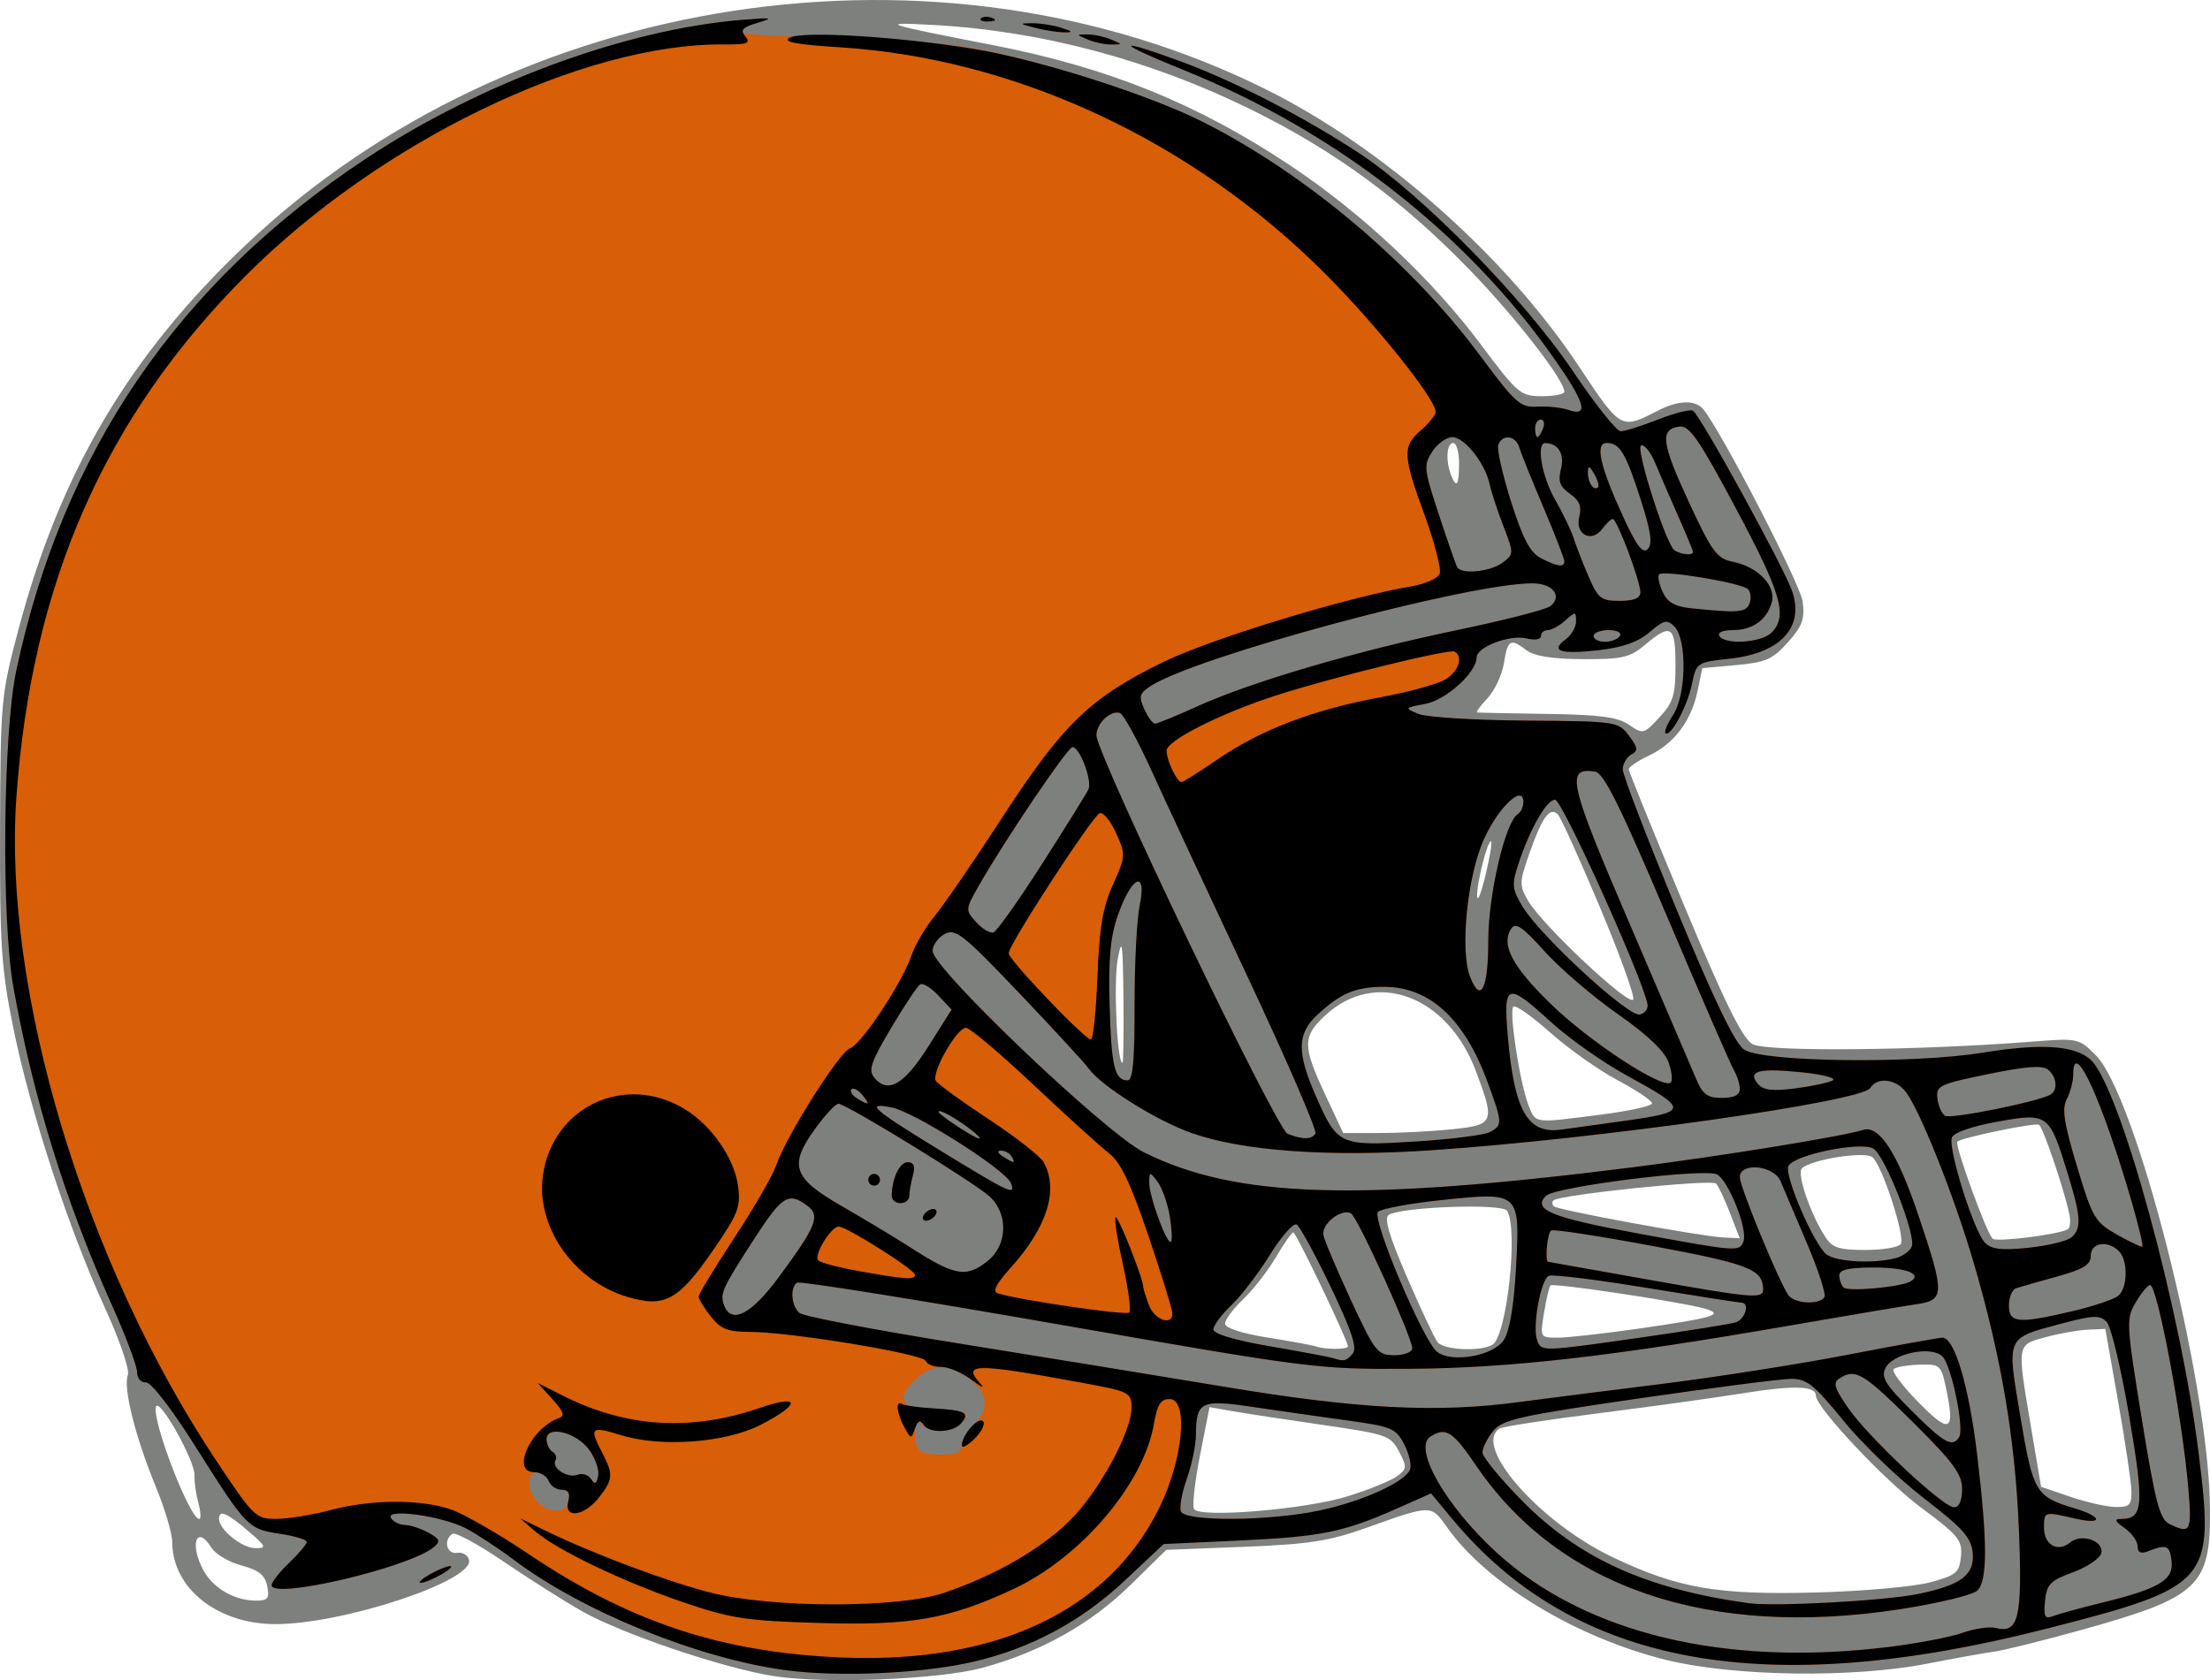 <?xml version="1.0" encoding="UTF-8" standalone="no"?>
<!-- Created with Inkscape (http://www.inkscape.org/) -->

<svg
   xmlns:dc="http://purl.org/dc/elements/1.1/"
   xmlns:cc="http://creativecommons.org/ns#"
   xmlns:rdf="http://www.w3.org/1999/02/22-rdf-syntax-ns#"
   xmlns:svg="http://www.w3.org/2000/svg"
   xmlns="http://www.w3.org/2000/svg"
   xmlns:sodipodi="http://sodipodi.sourceforge.net/DTD/sodipodi-0.dtd"
   xmlns:inkscape="http://www.inkscape.org/namespaces/inkscape"
   width="283.363"
   height="215.486"
   id="svg6099"
   version="1.1"
   inkscape:version="0.47pre0"
   sodipodi:docname="New document 7"
   inkscape:output_extension="org.inkscape.output.svg.inkscape">
  <defs
     id="defs6101">
    <inkscape:perspective
       sodipodi:type="inkscape:persp3d"
       inkscape:vp_x="0 : 526.18109 : 1"
       inkscape:vp_y="0 : 1000 : 0"
       inkscape:vp_z="744.09448 : 526.18109 : 1"
       inkscape:persp3d-origin="372.04724 : 350.78739 : 1"
       id="perspective6107" />
    <inkscape:perspective
       id="perspective6192"
       inkscape:persp3d-origin="74.918999 : 66.666667 : 1"
       inkscape:vp_z="149.838 : 100 : 1"
       inkscape:vp_y="0 : 1000 : 0"
       inkscape:vp_x="0 : 100 : 1"
       sodipodi:type="inkscape:persp3d" />
    <inkscape:perspective
       sodipodi:type="inkscape:persp3d"
       inkscape:vp_x="0 : 0.5 : 1"
       inkscape:vp_y="0 : 1000 : 0"
       inkscape:vp_z="1 : 0.5 : 1"
       inkscape:persp3d-origin="0.5 : 0.33333333 : 1"
       id="perspective5465" />
    <inkscape:perspective
       id="perspective5455"
       inkscape:persp3d-origin="372.04724 : 350.78739 : 1"
       inkscape:vp_z="744.09448 : 526.18109 : 1"
       inkscape:vp_y="0 : 1000 : 0"
       inkscape:vp_x="0 : 526.18109 : 1"
       sodipodi:type="inkscape:persp3d" />
    <inkscape:perspective
       id="perspective6276"
       inkscape:persp3d-origin="103 : 83.333333 : 1"
       inkscape:vp_z="206 : 125 : 1"
       inkscape:vp_y="0 : 1000 : 0"
       inkscape:vp_x="0 : 125 : 1"
       sodipodi:type="inkscape:persp3d" />
    <inkscape:perspective
       id="perspective6293"
       inkscape:persp3d-origin="0.5 : 0.33333333 : 1"
       inkscape:vp_z="1 : 0.5 : 1"
       inkscape:vp_y="0 : 1000 : 0"
       inkscape:vp_x="0 : 0.5 : 1"
       sodipodi:type="inkscape:persp3d" />
  </defs>
  <sodipodi:namedview
     id="base"
     pagecolor="#ffffff"
     bordercolor="#666666"
     borderopacity="1.0"
     inkscape:pageopacity="0.0"
     inkscape:pageshadow="2"
     inkscape:zoom="0.35"
     inkscape:cx="155.46866"
     inkscape:cy="126.43585"
     inkscape:document-units="px"
     inkscape:current-layer="layer1"
     showgrid="false"
     inkscape:window-width="986"
     inkscape:window-height="916"
     inkscape:window-x="527"
     inkscape:window-y="39"
     inkscape:window-maximized="0" />
  <g
     inkscape:label="Layer 1"
     inkscape:groupmode="layer"
     id="layer1"
     transform="translate(-180.218,-587.382)">
    <g
       id="g6841"
       transform="matrix(0.75,0,0,0.75,80.475,173.781)">
      <path
         style="fill:#7e807e"
         d="m 265.429,838.117 c -8.599,-1.312 -25.996,-7.184 -32.942,-11.12 -3.057,-1.732 -9.08,-5.546 -13.384,-8.475 -4.305,-2.929 -8.242,-5.069 -8.75,-4.755 -1.627,1.006 -1.007,3.555 0.79,3.247 0.943,-0.162 1.858,0.403 2.035,1.256 0.742,3.582 -21.646,10.965 -33.158,10.934 -9.914,-0.027 -17.59,-6.171 -17.59,-14.08 0,-1.445 -1.278,-5.728 -2.84,-9.516 -3.468,-8.409 -5.577,-16.856 -4.749,-19.015 0.348,-0.907 -1.403,-6.006 -4.033,-11.738 -6.112,-13.324 -12.675,-33.437 -15.558,-47.678 -2.036,-10.056 -2.311,-14.205 -2.25,-33.956 0.067,-21.79 0.166,-22.863 3.12,-34.007 7.171,-27.053 18.953,-46.995 38.94,-65.911 45.852,-43.394 118.398,-54.422 174.431,-26.515 20.017,9.969 40.832,28.39 53.348,47.212 7.365,11.075 7.165,10.965 13.791,7.595 3.361,-1.709 6.246,-1.756 7.562,-0.123 3.215,3.988 16.566,29.832 16.975,32.858 0.403,2.984 -0.033,4.191 -2.525,6.98 -2.6,2.91 -3.809,3.443 -8.822,3.892 l -5.809,0.52 -0.797,3.854 c -1.061,5.132 -3.974,9.033 -8.265,11.07 -1.936,0.919 -3.514,1.987 -3.507,2.373 0.007,0.387 4.247,10.828 9.423,23.203 6.984,16.7 10.01,22.836 11.737,23.805 2.37,1.329 28.108,1.104 47.528,-0.415 8.105,-0.634 8.236,-0.607 11.135,2.292 6.91,6.91 19.213,55.405 19.53,76.981 0.204,13.919 -1.626,15.672 -22.366,21.424 -6.325,1.754 -12.85,3.373 -14.5,3.598 -1.65,0.225 -6.825,1.155 -11.5,2.068 -12.691,2.478 -33.007,2.193 -44.5,-0.625 -15.327,-3.757 -30.733,-13.056 -37.5,-22.634 -2.819,-3.99 -2.596,-3.991 -14,0.076 -6.208,2.214 -9.787,2.764 -20.775,3.195 l -13.275,0.52 -6.234,6.107 c -6.741,6.604 -15.339,11.401 -25.217,14.068 -7.377,1.992 -26.729,2.775 -35.5,1.437 z m -86.754,-15.39 c -0.363,-1.897 -1.41,-2.744 -4.38,-3.544 -2.147,-0.578 -4.453,-1.932 -5.125,-3.008 -2.611,-4.181 -3.844,-0.575 -1.345,3.934 1.623,2.928 5.229,5.027 8.716,5.075 2.25,0.03 2.545,-0.309 2.135,-2.457 z m 284.254,-0.66 c 4.502,-1.213 5.03,-1.654 5.3,-4.423 0.271,-2.775 -0.397,-3.593 -6.838,-8.383 -6.216,-4.623 -17.963,-17.132 -17.963,-19.13 0,-1.669 -3.732,-1.799 -12.311,-0.427 -5.054,0.808 -16.301,2.368 -24.994,3.467 -8.693,1.098 -16.23,2.26 -16.75,2.581 -4.731,2.924 6.843,16.089 19.377,22.042 11.132,5.287 17.83,6.446 34.678,6.001 7.975,-0.21 16.75,-0.989 19.5,-1.73 z M 175.391,813.26 c -3.671,-3.137 -4.962,-3.669 -4.962,-2.041 0,1.814 3.959,5 6.212,5 2.001,0 1.882,-0.282 -1.25,-2.959 z m -8.493,-4.791 c -0.411,-1.512 -0.706,-3.632 -0.655,-4.709 0.115,-2.421 -6.032,-13.387 -6.581,-11.74 -0.759,2.278 5.759,19.2 7.396,19.2 0.323,0 0.252,-1.238 -0.16,-2.75 z M 363.443,807.33 c 3.583,-1.125 7.351,-2.657 8.373,-3.404 1.709,-1.25 1.738,-1.59 0.352,-4.235 -1.431,-2.731 -2.081,-2.959 -12.873,-4.522 -6.251,-0.905 -13.202,-1.966 -15.447,-2.357 l -4.081,-0.711 -1.622,8.232 c -0.892,4.528 -1.353,8.666 -1.025,9.197 0.97,1.57 19.158,0.05 26.323,-2.2 z m 133.933,-0.86 c -0.029,-1.512 -1.046,-8.375 -2.259,-15.25 l -2.206,-12.5 -2.991,0.132 c -1.645,0.072 -4.904,0.652 -7.241,1.289 -4.962,1.351 -4.901,0.962 -2.436,15.58 l 1.686,10 5,1.706 c 2.75,0.938 6.237,1.726 7.75,1.75 2.356,0.037 2.742,-0.35 2.697,-2.706 z m -31.725,-17.75 c -0.814,-3.828 -1.011,-3.995 -4.57,-3.883 -2.046,0.064 -4.015,0.412 -4.375,0.773 -0.361,0.361 1.567,2.919 4.284,5.684 5.414,5.511 6.28,5.033 4.662,-2.574 z M 363.429,781.703 c 0,-0.983 -8.866,-19.484 -9.337,-19.484 -0.26,0 -1.601,1.913 -2.979,4.25 -1.378,2.337 -3.896,5.572 -5.595,7.187 -1.699,1.615 -3.089,3.487 -3.089,4.16 0,0.744 2.836,1.676 7.25,2.382 3.987,0.638 7.7,1.318 8.25,1.511 1.6,0.563 5.5,0.559 5.5,-0.006 z m 24.738,-0.301 c 2.441,-1.551 4.413,-19.824 2.469,-22.882 -0.82,-1.29 -17.963,-0.687 -20.227,0.712 -0.837,0.517 0.056,3.569 3.106,10.607 2.354,5.434 4.703,10.443 5.22,11.131 1.036,1.379 7.478,1.674 9.432,0.433 z m 24.981,-2.731 c 12.904,-1.854 14.759,-2.416 11.28,-3.419 -3.953,-1.139 -25.927,-4.443 -26.371,-3.964 -0.22,0.237 -0.717,2.344 -1.103,4.682 -0.698,4.226 -0.685,4.25 2.355,4.25 1.682,0 7.909,-0.697 13.838,-1.548 z m 44.795,-14.475 c 0.787,-1.274 -3.188,-13.461 -4.837,-14.829 -1.296,-1.076 -10.423,0.357 -12.062,1.893 -0.921,0.864 1.41,7.723 3.98,11.71 1.211,1.878 2.346,2.25 6.868,2.25 2.98,0 5.703,-0.461 6.051,-1.024 z m 28.55,-2.516 c 0.411,-0.254 0.523,-1.474 0.248,-2.711 -1.002,-4.509 -4.487,-14.739 -5.163,-15.157 -0.66,-0.408 -13.274,2.199 -13.96,2.885 -0.522,0.522 5.102,15.963 6.051,16.613 0.859,0.589 11.402,-0.752 12.824,-1.63 z m -57.723,-2.71 c -0.903,-2.337 -1.976,-4.629 -2.385,-5.093 -0.709,-0.805 -26.84,1.893 -27.819,2.872 -0.259,0.259 -0.23,0.712 0.064,1.006 0.648,0.648 25.182,5.157 29.04,5.337 l 2.742,0.128 -1.642,-4.25 z m -47.488,-14.392 c 7.148,-0.747 7.316,-1.157 4.052,-9.882 -4.873,-13.023 -17.224,-17.586 -25.834,-9.543 -3.837,3.584 -3.834,5.213 0.023,13.455 l 3.094,6.612 6.259,0 c 3.442,0 9.025,-0.289 12.406,-0.642 z m 25.329,-2.488 c 4.85,-0.622 8.818,-1.496 8.818,-1.941 0,-0.446 -2.652,-2.224 -5.892,-3.951 -3.241,-1.727 -8.436,-5.408 -11.546,-8.179 -3.109,-2.771 -5.937,-4.755 -6.284,-4.409 -0.777,0.777 1.119,13.1 2.594,16.861 1.241,3.165 0.755,3.101 12.31,1.619 z m -81.559,-20.057 c -0.104,-9.485 -0.254,-10.47 -0.986,-6.471 -0.729,3.983 -0.097,17.659 0.816,17.659 0.161,0 0.238,-5.034 0.17,-11.188 z m 81.381,-15.601 c -3.403,-8.091 -6.597,-15.139 -7.096,-15.661 -1.355,-1.418 -2.668,0.345 -4.832,6.491 -1.8,5.111 -1.814,5.595 -0.244,8.284 2.454,4.202 17.468,18.275 17.951,16.826 0.225,-0.675 -2.375,-7.848 -5.779,-15.939 z m -18.517,-11.055 c -0.529,-0.533 -2.486,7.097 -2.397,9.344 0.044,1.1 0.678,-0.475 1.409,-3.5 0.731,-3.025 1.176,-5.655 0.988,-5.844 z m 31.513,-30.172 c 0,-6.733 -0.734,-7.227 -5.182,-3.484 -2.614,2.2 -3.893,2.496 -10.644,2.468 -5.156,-0.021 -8.31,-0.513 -9.614,-1.5 -2.803,-2.12 -3.23,-1.881 -3.888,2.175 -0.325,2.004 -1.587,4.704 -2.805,6 -1.218,1.296 -2.023,2.394 -1.79,2.44 0.233,0.046 5.625,0.159 11.982,0.25 9.043,0.13 12.089,0.535 14,1.862 2.373,1.648 2.521,1.612 5.192,-1.266 2.364,-2.546 2.75,-3.803 2.75,-8.946 z m -37,-34.484 c 0,-1.925 -0.45,-3.5 -1,-3.5 -1.112,0 -1.329,2.98 -0.393,5.418 0.953,2.483 1.393,1.876 1.393,-1.918 z m 18,-12.263 c 0,-1.968 -8.161,-12.511 -15.916,-20.56 -11.582,-12.022 -23.194,-20.569 -37.584,-27.664 -17.254,-8.508 -35.912,-13.48 -54.384,-14.494 -9.61,-0.527 -8.764,-0.244 10.384,3.485 19.53,3.803 34.791,9.99 50.6,20.515 12.327,8.206 24.207,19.365 32.638,30.655 6.29,8.423 6.768,8.827 10.427,8.827 2.109,0 3.835,-0.344 3.835,-0.763 z"
         id="path6323" />
      <path
         style="fill:#d85e08"
         d="m 267.429,837.098 c -14.892,-1.962 -34.716,-9.985 -46.506,-18.822 -2.753,-2.064 -6.49,-4.52 -8.304,-5.458 -4.112,-2.126 -13.843,-3.463 -12.788,-1.756 0.394,0.637 1.477,1.174 2.407,1.193 0.93,0.019 2.734,0.614 4.009,1.321 1.967,1.091 2.1,1.467 0.878,2.48 -4.205,3.49 -27.696,8.997 -27.696,6.492 0,-0.525 1.35,-2.249 3,-3.83 1.65,-1.581 3,-3.189 3,-3.574 0,-0.385 -2.057,-1.008 -4.572,-1.385 -5.474,-0.821 -5.713,-1.069 -14.527,-15.041 -4.084,-6.474 -7.548,-10.943 -8.42,-10.861 -0.833,0.078 -1.481,-0.685 -1.481,-1.744 0,-1.035 -1.973,-6.273 -4.384,-11.639 -7.895,-17.569 -13.405,-35.39 -16.776,-54.256 -2.053,-11.49 -1.762,-43.349 0.492,-54 7.936,-37.49 27.672,-66.392 59.865,-87.671 19.586,-12.946 44.31,-22.056 64.302,-23.695 5.059,-0.415 5.473,-0.337 2.64,0.494 -1.848,0.542 -3.048,1.298 -2.667,1.679 0.381,0.381 7.068,0.739 14.86,0.795 8.403,0.061 18.235,0.804 24.167,1.827 11.606,2.002 30.473,8.016 39.633,12.633 17.683,8.913 35.655,24.074 47.556,40.119 5.954,8.027 6.804,8.783 9.669,8.606 1.728,-0.107 4.154,0.152 5.392,0.577 3.536,1.212 2.821,-1.237 -2.623,-8.989 -14.987,-21.34 -37.279,-38.688 -63.102,-49.104 -11.683,-4.713 -12.233,-5.768 -0.832,-1.599 9.343,3.417 21.478,9.657 30.901,15.89 10.712,7.085 28.114,24.87 36.386,37.188 3.786,5.638 7.46,10.25 8.165,10.25 0.705,0 3.581,-0.906 6.391,-2.014 2.81,-1.108 5.492,-1.778 5.959,-1.489 1.297,0.801 15.699,27.043 16.991,30.959 2.019,6.118 -2.064,10.493 -10.664,11.424 -5.674,0.614 -5.744,0.662 -6.516,4.388 -0.787,3.798 -3.697,9.175 -4.52,8.351 -0.244,-0.244 0.364,-1.678 1.351,-3.185 2.226,-3.398 2.345,-12.881 0.189,-15.038 -1.267,-1.267 -1.805,-1.145 -4.256,0.961 -1.968,1.691 -4.594,2.614 -8.792,3.089 -6.486,0.734 -8.274,0.123 -5.524,-1.888 0.962,-0.703 1.748,-2.086 1.748,-3.073 0,-1.675 -0.122,-1.685 -1.829,-0.14 -1.006,0.91 -2.356,1.655 -3,1.655 -0.644,0 -1.171,0.459 -1.171,1.019 0,0.584 -1.053,0.755 -2.465,0.4 -2.807,-0.705 -8.535,1.475 -8.535,3.248 0,2.572 -5.191,7.278 -8.769,7.949 -3.567,0.669 -3.594,0.708 -1.19,1.715 1.353,0.567 9.588,1.082 18.301,1.146 15.578,0.113 15.873,0.156 17.689,2.563 1.563,2.072 1.625,2.572 0.408,3.254 -0.791,0.443 -1.448,1.57 -1.458,2.505 -0.011,0.935 4.151,11.776 9.249,24.09 6.412,15.489 9.963,22.845 11.522,23.867 3.237,2.121 28.864,2.443 40.748,0.511 10.019,-1.628 15.752,-1.255 18.468,1.203 4.966,4.494 15.446,42.722 18.49,67.447 2.692,21.863 1.978,22.685 -25.958,29.833 -48.298,12.358 -80.799,6.369 -101.643,-18.732 l -3.643,-4.387 -5.857,2.597 c -9.096,4.033 -12.885,4.803 -26.857,5.456 l -13,0.608 -6.678,6.269 c -7.429,6.973 -16.087,11.607 -25.922,13.874 -8.686,2.001 -22.813,2.641 -31.9,1.444 z m 188.387,-3.974 c 4.888,-0.599 10.589,-1.691 12.67,-2.425 2.08,-0.734 4.638,-1.111 5.683,-0.838 3.942,1.031 4.592,-1.741 3.964,-16.92 -0.643,-15.553 -3.019,-29.519 -7.78,-45.722 -3.417,-11.632 -9.396,-26.545 -11.726,-29.25 -1.779,-2.065 -4.769,-2.289 -5.898,-0.442 -1.417,2.319 -46.374,8.7 -74.941,10.638 -17.628,1.196 -32.283,0.151 -41.051,-2.927 -6.001,-2.106 -15.516,-8.064 -17.613,-11.028 -0.657,-0.929 -6.004,-6.738 -11.882,-12.909 -9.587,-10.065 -10.9,-11.107 -12.75,-10.117 -1.134,0.607 -2.062,1.917 -2.062,2.91 0,2.986 29.562,31.159 36.131,34.434 15.712,7.833 36.495,8.477 83.369,2.583 14.993,-1.885 36.04,-5.298 39.567,-6.416 2.759,-0.874 5.853,3.89 9.439,14.539 4.552,13.516 4.534,14.571 -0.256,15.257 -2.062,0.296 -11.664,1.912 -21.336,3.592 -30.911,5.369 -48.337,7.356 -65.414,7.46 -15.673,0.096 -16.896,-0.059 -59.897,-7.582 -24.144,-4.224 -44.281,-7.443 -44.75,-7.153 -1.275,0.788 -1.028,4.019 0.397,5.197 0.688,0.568 12.725,2.877 26.75,5.129 14.025,2.253 34.95,5.666 46.5,7.584 22.316,3.707 35.772,4.389 49.709,2.521 4.01,-0.537 14.941,-1.928 24.291,-3.09 9.35,-1.162 23.75,-3.419 32,-5.015 8.25,-1.596 15.514,-2.906 16.141,-2.91 2.065,-0.014 4.529,8.301 5.924,19.992 1.782,14.93 1.796,21.496 0.051,23.24 -0.761,0.761 -6.754,2.207 -13.319,3.214 -32.614,5.002 -58.2,-3.693 -72.401,-24.606 -3.962,-5.835 -5.164,-6.598 -7.782,-4.94 -3.074,1.947 2.588,11.878 11.326,19.864 15.114,13.813 38.974,19.563 66.946,16.132 z m 36.515,-7.579 c 9.829,-2.414 12.283,-3.884 11.908,-7.133 -0.312,-2.705 -0.831,-2.917 -4.061,-1.66 -1.207,0.47 -1.75,0.2 -1.75,-0.869 0,-0.853 -1,-2.251 -2.223,-3.107 -1.667,-1.168 -1.823,-1.557 -0.622,-1.557 3.83,0 4.012,-2.256 1.415,-17.58 -1.378,-8.131 -3.121,-15.4 -3.873,-16.152 -1.157,-1.157 -2.356,-1.104 -7.782,0.346 -9.49,2.536 -9.283,2.061 -6.948,15.943 2.172,12.915 2.597,13.633 9.265,15.63 4.89,1.465 4.905,2.866 0.019,1.731 -5.235,-1.216 -5.25,-1.211 -5.25,1.613 0,2.919 2.364,4.241 4.465,2.498 1.924,-1.596 5.738,-0.323 5.333,1.781 -0.174,0.902 -2.337,2.383 -4.807,3.292 -3.923,1.443 -4.532,2.064 -4.815,4.91 -0.272,2.739 -0.048,3.153 1.402,2.596 0.949,-0.364 4.695,-1.391 8.323,-2.283 z m -31.402,-1.499 c 7.348,-1.507 9.684,-3.281 9.309,-7.068 -0.255,-2.571 -1.713,-4.201 -8.309,-9.282 -4.4,-3.39 -10.62,-9.384 -13.823,-13.32 -5.041,-6.195 -6.25,-7.151 -9,-7.115 -1.747,0.023 -13.5,1.542 -26.117,3.376 -20.337,2.956 -23.145,3.588 -24.75,5.569 -0.995,1.229 -1.81,2.863 -1.81,3.631 0,0.768 3.038,4.48 6.75,8.25 9.734,9.884 21.318,15.127 38.75,17.537 4.473,0.619 23.278,-0.405 29,-1.578 z m 46.174,-18.076 c -1.035,-12.121 -5.295,-34.75 -6.541,-34.75 -0.386,0 -1.484,1.325 -2.441,2.944 -1.674,2.834 -1.635,3.582 1.024,19.954 2.353,14.485 3.061,17.155 4.773,17.988 3.573,1.738 3.817,1.267 3.185,-6.136 z m -148.53,3.807 c 7.3,-1.547 14.66,-4.882 15.477,-7.012 0.288,-0.751 -0.163,-2.692 -1.002,-4.316 -1.412,-2.731 -2.143,-3.036 -9.822,-4.089 -4.563,-0.626 -11.824,-1.663 -16.135,-2.305 -8.797,-1.31 -9.618,-0.902 -9.646,4.788 -0.008,1.718 -0.703,5.073 -1.543,7.455 -0.84,2.382 -1.305,4.914 -1.031,5.626 0.682,1.776 15.048,1.686 23.703,-0.148 z m -128.332,-1.819 c 0.206,-1.068 -0.284,-1.739 -1.27,-1.739 -0.883,0 -1.864,-0.675 -2.18,-1.5 -0.782,-2.038 -3.362,-1.907 -3.362,0.171 0,4.211 6.066,6.943 6.812,3.067 z m 238.188,-1.838 c 0,-2.56 -1.473,-4.563 -8.457,-11.5 -8.44,-8.383 -9.768,-9.177 -12.481,-7.46 -1.191,0.754 -0.943,1.624 1.448,5.075 3.527,5.089 16.211,16.985 18.111,16.985 0.875,0 1.378,-1.133 1.378,-3.1 z M 233.678,799.34 c -2.209,-2.972 -7.249,-4.186 -7.249,-1.746 0,0.829 0.457,1.79 1.016,2.136 0.559,0.345 0.789,0.996 0.511,1.446 -0.784,1.269 2.038,3.148 3.745,2.493 0.839,-0.322 1.898,0.008 2.353,0.733 0.629,1.001 0.917,0.866 1.199,-0.562 0.204,-1.034 -0.504,-3.059 -1.575,-4.5 z m 63.751,-0.62 c 0,-0.825 0.9,-2.4 2,-3.5 2.728,-2.728 2.51,-5.454 -0.635,-7.927 -3.335,-2.623 -6.385,-2.634 -9.177,-0.034 -3.434,3.199 -2.813,4.942 1.811,5.086 2.2,0.069 4.45,0.237 5,0.375 0.55,0.138 1.28,0.306 1.622,0.375 0.342,0.069 0.062,0.8 -0.622,1.625 -1.495,1.802 -5.137,1.963 -6.8,0.3 -0.933,-0.933 -1.2,-0.637 -1.2,1.333 0,3.314 0.667,3.867 4.667,3.867 2.296,0 3.333,-0.467 3.333,-1.5 z m 170.494,-1.49 c 0.919,-1.488 -1.31,-12.256 -2.858,-13.804 -1.855,-1.855 -8.376,-0.56 -9.708,1.929 -0.856,1.599 -0.143,2.779 4.462,7.384 5.507,5.507 6.974,6.32 8.104,4.491 z M 364.255,782.929 c 0.794,-0.956 -0.179,-3.9 -3.757,-11.367 -2.656,-5.542 -5.274,-10.352 -5.819,-10.689 -0.545,-0.337 -2.587,1.966 -4.538,5.117 -1.951,3.151 -4.934,7.051 -6.629,8.666 -1.695,1.615 -3.082,3.486 -3.082,4.158 0,0.763 3.658,1.85 9.75,2.897 5.362,0.922 10.2,1.828 10.75,2.013 1.814,0.61 2.244,0.507 3.326,-0.796 z m 25.815,-2.285 c 1.001,-1.528 1.734,-5.808 2.085,-12.185 0.726,-13.171 0.726,-13.171 -12.559,-11.789 -5.55,0.577 -10.514,1.499 -11.031,2.049 -1.109,1.18 7.819,22.263 10.15,23.968 2.587,1.892 9.604,0.629 11.355,-2.043 z m -15.641,1.393 c 0,-1.831 -9.239,-22.227 -10.43,-23.027 -1.538,-1.032 -5.122,1.715 -4.765,3.653 0.168,0.909 2.279,5.906 4.692,11.105 4.14,8.92 4.56,9.453 7.445,9.453 1.687,0 3.058,-0.53 3.058,-1.183 z m 39.202,-1.856 c 7.864,-1.121 15.086,-2.277 16.048,-2.567 1.707,-0.515 2.526,-3.394 0.965,-3.394 -0.432,0 -7.722,-1.138 -16.201,-2.53 -8.479,-1.391 -15.969,-2.318 -16.645,-2.058 -1.396,0.536 -2.894,8.779 -2.012,11.076 0.734,1.913 0.739,1.913 17.845,-0.527 z m 73.734,-4.508 c 3.54,-0.834 7.027,-2.008 7.75,-2.608 1.644,-1.364 1.714,-6.046 0.114,-7.646 -1.92,-1.92 -4.8,-1.456 -4.8,0.772 0,1.549 -1.233,2.315 -5.75,3.568 -3.163,0.878 -6.312,1.776 -7,1.997 -0.688,0.22 -1.25,1.539 -1.25,2.932 0,3.051 1.57,3.192 10.936,0.985 z M 266.052,769.969 c 6.557,-8.872 7.255,-10.635 4.896,-12.36 -3.193,-2.334 -4.249,-1.659 -9.077,5.805 -5.445,8.417 -5.846,9.309 -5.08,11.304 1.248,3.252 4.629,1.518 9.262,-4.75 z m 178.83,3.326 c 0.314,-0.508 -1.033,-4.671 -2.993,-9.25 -1.96,-4.579 -3.981,-9.338 -4.491,-10.576 -1.123,-2.726 -6.97,-3.309 -6.97,-0.694 0,1.663 6.774,18.106 8.32,20.194 1.076,1.454 5.298,1.678 6.133,0.326 z m -10.468,-1.326 c -0.042,-3.425 -2.329,-4.329 -18.696,-7.392 -9.234,-1.728 -17.126,-2.939 -17.538,-2.691 -0.668,0.402 -1.123,5.284 -0.5,5.366 0.138,0.018 7.45,1.319 16.25,2.891 18.67,3.335 20.505,3.498 20.485,1.826 z m 25.224,-1.379 c 2.06,-1.273 -0.841,-2.371 -6.268,-2.371 -4.284,0 -5.941,0.372 -5.941,1.333 0,0.733 0.338,1.675 0.75,2.092 0.747,0.755 9.892,-0.086 11.459,-1.054 z m -157.844,-3.443 c 3.449,-2.713 3.636,-8.081 0.385,-11.063 -2.64,-2.421 -24.541,-15.865 -25.846,-15.865 -0.49,0 -2.265,1.896 -3.944,4.213 -4.608,6.362 -3.891,8.464 4.54,13.311 3.85,2.213 8.946,5.278 11.325,6.81 7.983,5.142 9.846,5.499 13.54,2.593 z m -10.865,-7.927 c 0.34,-0.55 1.068,-1 1.618,-1 0.55,0 0.722,0.45 0.382,1 -0.34,0.55 -1.068,1 -1.618,1 -0.55,0 -0.722,-0.45 -0.382,-1 z m -5.486,-3.25 c 0.033,-2.995 1.336,-5.75 2.72,-5.75 1.068,0 1.326,0.649 0.897,2.25 -0.332,1.238 -0.609,2.812 -0.617,3.5 -0.008,0.688 -0.689,1.25 -1.514,1.25 -0.825,0 -1.494,-0.562 -1.486,-1.25 z m -4.014,-2.75 c 0,-0.55 0.45,-1 1,-1 0.55,0 1,0.45 1,1 0,0.55 -0.45,1 -1,1 -0.55,0 -1,-0.45 -1,-1 z m 175.681,13.388 c 1.199,-0.322 2.423,-1.215 2.718,-1.985 0.74,-1.929 -4.548,-15.464 -6.531,-16.715 -2.109,-1.331 -13.844,1.087 -14.58,3.003 -0.66,1.72 4.379,13.365 6.516,15.058 1.643,1.302 8.107,1.649 11.876,0.638 z m -26.055,-2.856 c 0.771,-2.009 -2.563,-10.435 -4.53,-11.448 -2.158,-1.111 -27.674,2.087 -29.249,3.667 -2.344,2.35 0.911,3.694 15.434,6.371 17.412,3.21 17.648,3.228 18.346,1.41 z m 56.021,-0.654 c 1.819,-1.51 1.708,-3.516 -0.615,-11.036 -3.142,-10.172 -3.348,-10.324 -11.958,-8.785 -4.39,0.784 -7.49,1.863 -7.819,2.721 -0.714,1.86 3.767,16.102 5.662,17.998 1.121,1.121 2.882,1.322 7.424,0.847 3.275,-0.342 6.563,-1.127 7.306,-1.745 z m 10.369,-6.032 c -5.022,-17.359 -10.016,-28.279 -10.016,-21.902 0,1.204 -0.495,3.114 -1.101,4.245 -0.869,1.625 -0.505,4.04 1.732,11.487 2.663,8.864 3.074,9.567 6.851,11.705 2.21,1.251 4.162,2.17 4.339,2.043 0.176,-0.127 -0.636,-3.537 -1.805,-7.578 z m -164.489,2.314 c -0.369,-2.186 -1.3,-4.804 -2.067,-5.817 -1.346,-1.776 -1.397,-1.772 -1.428,0.124 -0.038,2.337 3.057,10.778 3.712,10.123 0.25,-0.25 0.153,-2.244 -0.217,-4.43 z m -27.14,-5.593 c -0.862,-2.246 -16.499,-12.178 -20.356,-12.929 -4.746,-0.924 -3.436,0.208 9.109,7.87 11.185,6.832 12.082,7.235 11.247,5.059 z m 0.113,-4.567 c -0.34,-0.55 -1.154,-0.993 -1.809,-0.985 -0.716,0.009 -0.592,0.402 0.309,0.985 1.921,1.242 2.267,1.242 1.5,0 z m 81.75,-4.149 c 2.214,-1.166 2.197,-1.559 -0.376,-8.564 -3.978,-10.827 -9.898,-16.277 -17.689,-16.284 -4.858,-0.004 -7.441,1.081 -11.434,4.806 -3.464,3.231 -3.513,6.393 -0.216,13.912 3.672,8.374 4.046,8.545 16.966,7.738 6.05,-0.378 11.787,-1.102 12.75,-1.608 z m -88.75,-0.456 c -2.561,-1.974 -5.5,-3.592 -5.5,-3.028 0,0.508 6.258,4.607 7,4.585 0.275,-0.008 -0.4,-0.709 -1.5,-1.556 z m 58.947,0.69 c 0.311,-0.503 -4.898,-12.541 -11.575,-26.75 -6.677,-14.209 -14.082,-30.102 -16.453,-35.318 -2.372,-5.215 -4.802,-9.645 -5.399,-9.845 -1.577,-0.526 -4.019,1.787 -4.019,3.806 0,3.233 30.773,67.411 32.685,68.165 2.578,1.017 4.11,0.998 4.763,-0.059 z m 52.45,-2.104 c 11.457,-1.618 11.488,-1.943 0.729,-7.847 -4.05,-2.223 -9.849,-6.312 -12.885,-9.088 -7.536,-6.888 -8.174,-6.698 -7.421,2.209 1.087,12.864 3.345,16.917 9.016,16.181 1.74,-0.226 6.493,-0.88 10.561,-1.455 z m 73.23,-4.56 c 1.285,-0.794 1.061,-3.019 -0.427,-4.254 -0.94,-0.78 -3.773,-0.571 -10.25,0.758 -8.341,1.712 -8.932,1.995 -8.676,4.162 0.151,1.279 0.747,2.617 1.325,2.974 0.979,0.605 16.098,-2.448 18.028,-3.64 z m -203.148,0.055 c -0.696,-0.838 -1.525,-1.264 -1.843,-0.946 -0.318,0.318 0.083,0.997 0.892,1.509 2.117,1.339 2.394,1.175 0.951,-0.563 z m 150.02,-0.989 c 0,-0.832 -0.459,-2.295 -1.019,-3.25 -0.561,-0.955 -5.694,-12.761 -11.407,-26.236 -8.035,-18.952 -10.825,-24.568 -12.318,-24.798 -5.088,-0.786 -4.511,1.765 5.849,25.876 5.535,12.882 10.678,24.885 11.429,26.672 1.116,2.658 1.92,3.25 4.416,3.25 2.058,0 3.051,-0.493 3.051,-1.514 z m 15.859,-1.468 c 0.751,-0.398 -1.618,-1.025 -5.293,-1.402 -7.357,-0.754 -9.321,-0.232 -7.478,1.988 0.886,1.068 2.472,1.264 6.299,0.78 2.813,-0.356 5.725,-0.971 6.473,-1.367 z m -154.588,-5.821 3.978,-6.303 -2.27,-2.416 c -1.248,-1.329 -2.648,-2.183 -3.109,-1.897 -0.462,0.285 -2.699,3.649 -4.972,7.475 -3.463,5.829 -3.925,7.206 -2.853,8.499 2.315,2.789 5.108,1.167 9.226,-5.357 z m 126.578,2.8 c -0.693,-1.988 -3.561,-4.731 -8.745,-8.363 -4.242,-2.973 -9.859,-7.792 -12.483,-10.709 -3.788,-4.213 -4.962,-5.008 -5.706,-3.865 -1.798,2.765 0.185,6.488 6.946,13.04 6.472,6.272 18.691,14.295 20.278,13.314 0.407,-0.252 0.277,-1.789 -0.29,-3.416 z m -91.322,-9.747 c -0.015,-7.013 0.377,-14.722 0.872,-17.133 1.267,-6.179 -1.301,-5.162 -3.659,1.449 -1.347,3.777 -1.694,7.397 -1.48,15.434 0.282,10.594 0.851,13 3.077,13 0.896,0 1.211,-3.378 1.191,-12.75 z m 87.689,-0.309 c -0.912,-4.638 -14.609,-34.941 -15.793,-34.941 -1.481,0 -4.39,5.141 -6.367,11.254 -1.079,3.336 -0.978,4.137 0.906,7.185 3.121,5.05 18.005,18.722 19.921,18.299 0.889,-0.196 1.489,-1.005 1.333,-1.798 z m -27.217,-10.894 c 0,-7.764 2.912,-20.256 5.027,-21.563 0.535,-0.331 0.973,-1.266 0.973,-2.077 0,-3.123 -4.2,0.79 -6.693,6.235 -2.891,6.314 -4.192,19.105 -2.409,23.67 1.815,4.645 3.102,2.047 3.102,-6.264 z m -76.247,-13.121 c 4.017,-6.284 7.568,-11.996 7.89,-12.693 0.679,-1.471 -1.485,-7.232 -2.717,-7.232 -0.835,0 -11.566,15.87 -16.005,23.671 -2.34,4.111 -2.346,4.201 -0.47,6.274 1.047,1.157 2.375,1.946 2.951,1.754 0.576,-0.192 4.334,-5.49 8.352,-11.774 z m 26.52,-26.895 c 9.25,-4.194 27.09,-9.433 44.337,-13.02 8.115,-1.688 15.321,-3.538 16.013,-4.113 2.119,-1.759 0.407,-3.898 -3.12,-3.898 -10.975,0 -57.479,12.523 -65.228,17.566 -1.93,1.256 -2.074,1.779 -1.089,3.941 0.625,1.371 1.451,2.493 1.837,2.493 0.386,0 3.648,-1.336 7.251,-2.97 z m 72.227,-12.03 c 0.351,-0.567 -0.49,-1 -1.941,-1 -1.407,0 -2.559,0.45 -2.559,1 0,0.55 0.873,1 1.941,1 1.068,0 2.219,-0.45 2.559,-1 z m 25.929,-0.571 c 2.799,-2.799 1.687,-6.675 -6.088,-21.229 -6.431,-12.037 -7.971,-14.252 -9.73,-14 -3.309,0.475 -2.998,2.825 1.719,12.988 3.943,8.495 4.745,9.577 7.511,10.13 4.289,0.858 7.439,4.186 6.609,6.983 -0.896,3.019 -3.29,4.699 -6.7,4.699 -1.657,0 -2.607,0.422 -2.25,1 0.969,1.568 7.187,1.17 8.929,-0.571 z m -3.764,-4.996 c 0.331,-0.862 0.204,-1.962 -0.281,-2.444 -1.068,-1.061 -14.416,-3.289 -15.172,-2.533 -0.294,0.294 -0.035,1.634 0.577,2.976 0.833,1.828 2.067,2.54 4.912,2.836 8.062,0.838 9.364,0.729 9.964,-0.836 z m -18.664,-1.895 c 0,-1.935 -3.984,-12.538 -4.712,-12.538 -0.312,0 -1.115,0.748 -1.784,1.662 -1.822,2.492 -4.711,1.009 -3.949,-2.028 0.448,-1.784 0.033,-2.81 -1.601,-3.954 -1.735,-1.215 -2.06,-2.126 -1.522,-4.268 0.638,-2.543 -0.466,-4.352 -2.683,-4.398 -1.602,-0.033 -0.609,5.688 1.683,9.697 1.325,2.317 2.735,5.242 3.133,6.5 0.398,1.258 1.543,4.2 2.544,6.538 1.651,3.855 2.148,4.25 5.355,4.25 2.436,0 3.536,-0.455 3.536,-1.462 z m -23.54,-5.083 c 1.922,-1.453 1.925,-1.575 0.131,-6.218 -1.006,-2.605 -2.073,-5.861 -2.371,-7.236 -0.779,-3.594 -4.296,-8 -6.386,-8 -0.984,0 -2.516,1.11 -3.405,2.467 -1.52,2.319 -1.453,2.962 1.111,10.75 1.5,4.556 2.919,8.621 3.152,9.033 0.722,1.276 5.703,0.765 7.767,-0.796 z m 10.54,-0.242 c 0,-0.433 -1.616,-4.596 -3.591,-9.25 -1.975,-4.654 -3.827,-9.25 -4.117,-10.212 -0.616,-2.049 -2.857,-2.328 -3.579,-0.447 -0.275,0.717 0.709,5.101 2.186,9.742 2.055,6.457 3.263,8.731 5.143,9.682 2.862,1.448 3.957,1.583 3.957,0.485 z M 413.509,636.972 c -2.558,-8.013 -3.597,-9.752 -5.828,-9.752 -2.051,0 -1.195,3.892 2.749,12.504 2.331,5.089 3.394,6.501 4.251,5.644 0.857,-0.857 0.564,-2.957 -1.172,-8.395 z m 8.92,8.872 c 0,-0.207 -1.113,-2.892 -2.473,-5.967 -1.36,-3.075 -3.151,-7.214 -3.979,-9.196 -0.828,-1.983 -1.937,-3.339 -2.464,-3.013 -0.818,0.506 3.477,14.414 5.424,17.565 0.571,0.923 3.492,1.434 3.492,0.611 z m -16.878,-13.299 c -0.872,-1.499 -1.067,-1.542 -1.092,-0.242 -0.032,1.684 1.019,3.2 1.728,2.492 0.234,-0.234 -0.053,-1.246 -0.636,-2.25 z m -8.76,-7.825 c 0.317,-0.825 0.14,-1.5 -0.393,-1.5 -0.533,0 -0.969,0.675 -0.969,1.5 0,0.825 0.177,1.5 0.393,1.5 0.216,0 0.652,-0.675 0.969,-1.5 z m -190.362,196 c 1.375,-0.786 2.95,-1.429 3.5,-1.429 0.55,0 -0.125,0.643 -1.5,1.429 -1.375,0.786 -2.95,1.429 -3.5,1.429 -0.55,0 0.125,-0.643 1.5,-1.429 z m 112.5,-262.5 c -2,-0.859 -2,-0.859 0,-0.859 1.1,0 2.9,0.387 4,0.859 2,0.859 2,0.859 0,0.859 -1.1,0 -2.9,-0.387 -4,-0.859 z m -9,-2 c -2.695,-0.686 -2.746,-0.765 -0.5,-0.782 1.375,-0.01 3.625,0.342 5,0.782 1.959,0.627 2.067,0.797 0.5,0.782 -1.1,-0.01 -3.35,-0.362 -5,-0.782 z m -9.229,-1.604 c 0.332,-0.332 1.195,-0.368 1.917,-0.079 0.798,0.319 0.561,0.556 -0.604,0.604 -1.054,0.043 -1.645,-0.193 -1.312,-0.525 z"
         id="path6321" />
      <path
         style="fill:#000000;fill-opacity:1"
         d="m 267.429,837.098 c -14.892,-1.962 -34.716,-9.985 -46.506,-18.822 -2.753,-2.064 -6.49,-4.52 -8.304,-5.458 -4.112,-2.126 -13.843,-3.463 -12.788,-1.756 0.394,0.637 1.477,1.174 2.407,1.193 0.93,0.019 2.734,0.614 4.009,1.321 1.967,1.091 2.1,1.467 0.878,2.48 -4.205,3.49 -27.696,8.997 -27.696,6.492 0,-0.525 1.35,-2.249 3,-3.83 1.65,-1.581 3,-3.189 3,-3.574 0,-0.385 -2.057,-1.008 -4.572,-1.385 -5.474,-0.821 -5.713,-1.069 -14.527,-15.041 -4.084,-6.474 -7.548,-10.943 -8.42,-10.861 -0.833,0.078 -1.481,-0.685 -1.481,-1.744 0,-1.035 -1.973,-6.273 -4.384,-11.639 -7.895,-17.569 -13.405,-35.39 -16.776,-54.256 -2.053,-11.49 -1.762,-43.349 0.492,-54 7.936,-37.49 27.672,-66.392 59.865,-87.671 19.586,-12.946 44.31,-22.056 64.302,-23.695 5.018,-0.411 5.455,-0.332 2.669,0.487 -2.693,0.791 -3.11,1.245 -2.175,2.372 0.963,1.16 0.336,1.387 -3.737,1.356 -24.119,-0.187 -58.875,16.654 -81.757,39.617 -24.066,24.15 -36.568,52.632 -39.14,89.174 -2.323,32.989 11.634,79.439 33.986,113.111 6.583,9.917 6.924,10.25 10.479,10.238 2.021,-0.007 6.15,-0.676 9.175,-1.488 6.966,-1.87 15.596,-1.907 20.747,-0.089 2.199,0.776 8.116,4.184 13.149,7.573 17.328,11.669 33.034,16.859 53.604,17.711 26.449,1.095 45.663,-8.005 54.32,-25.728 4.007,-8.203 4.956,-18.467 1.708,-18.467 -1.542,0 -2.132,0.933 -2.703,4.277 -1.744,10.217 -12.498,22.844 -24.038,28.224 -11.007,5.132 -17.494,6.262 -33.227,5.789 -12.522,-0.376 -15.069,-0.767 -23.272,-3.574 -10.371,-3.549 -21.547,-8.917 -25.288,-12.148 l -2.5,-2.159 4.271,2.077 c 8.153,3.965 20.769,8.704 28.229,10.604 10.514,2.678 32.183,2.699 40,0.038 8.619,-2.934 16.498,-7.458 21.393,-12.283 4.986,-4.915 10.607,-15.185 10.607,-19.377 0,-2.628 -0.283,-2.765 -8.992,-4.358 -18.006,-3.294 -20.051,-3.25 -16.758,0.362 0.688,0.754 -0.048,0.394 -1.635,-0.8 -1.587,-1.194 -3.912,-2.171 -5.167,-2.171 -1.255,0 -2.436,-0.462 -2.624,-1.028 -0.397,-1.19 -23.082,-4.94 -30.002,-4.959 -3.854,-0.011 -5.042,-0.477 -6.75,-2.648 -1.14,-1.449 -2.073,-2.975 -2.073,-3.391 0,-0.416 2.759,-4.958 6.132,-10.094 3.372,-5.136 6.584,-10.698 7.136,-12.359 1.595,-4.8 10.801,-19.407 12.599,-19.991 1.929,-0.627 8.894,-11.146 10.529,-15.904 0.628,-1.827 2.41,-4.853 3.96,-6.724 1.55,-1.871 6.788,-9.515 11.64,-16.987 10.319,-15.89 15.029,-20.424 27.504,-26.48 8.282,-4.02 31.372,-11.062 42.32,-12.907 2.376,-0.4 4.568,-1.374 4.871,-2.164 0.303,-0.79 -0.853,-5.291 -2.57,-10.002 -3.771,-10.351 -3.831,-11.759 -0.621,-14.55 1.375,-1.196 2.5,-2.598 2.5,-3.116 0,-2.215 -10.15,-14.913 -18.967,-23.728 -22.698,-22.694 -52.825,-36.738 -82.877,-38.632 -7.506,-0.473 -9.866,-0.919 -8.602,-1.627 2.154,-1.206 18.418,-0.224 31.445,1.898 10.997,1.791 29.933,7.818 39.133,12.455 17.683,8.913 35.655,24.074 47.556,40.119 5.954,8.027 6.804,8.783 9.669,8.606 1.728,-0.107 4.154,0.152 5.392,0.577 3.536,1.212 2.821,-1.237 -2.623,-8.989 -14.987,-21.34 -37.279,-38.688 -63.102,-49.104 -11.683,-4.713 -12.233,-5.768 -0.832,-1.599 9.343,3.417 21.478,9.657 30.901,15.89 10.712,7.085 28.114,24.87 36.386,37.188 3.786,5.638 7.46,10.25 8.165,10.25 0.705,0 3.581,-0.906 6.391,-2.014 2.81,-1.108 5.492,-1.778 5.959,-1.489 1.297,0.801 15.699,27.043 16.991,30.959 2.019,6.118 -2.064,10.493 -10.664,11.424 -5.674,0.614 -5.744,0.662 -6.516,4.388 -0.787,3.798 -3.697,9.175 -4.52,8.351 -0.244,-0.244 0.364,-1.678 1.351,-3.185 2.226,-3.398 2.345,-12.881 0.189,-15.038 -1.267,-1.267 -1.805,-1.145 -4.256,0.961 -1.968,1.691 -4.594,2.614 -8.792,3.089 -6.486,0.734 -8.274,0.123 -5.524,-1.888 0.962,-0.703 1.748,-2.086 1.748,-3.073 0,-1.675 -0.122,-1.685 -1.829,-0.14 -1.006,0.91 -2.356,1.655 -3,1.655 -0.644,0 -1.171,0.459 -1.171,1.019 0,0.584 -1.053,0.755 -2.465,0.4 -2.807,-0.705 -8.535,1.475 -8.535,3.248 0,2.572 -5.191,7.278 -8.769,7.949 -3.567,0.669 -3.594,0.708 -1.19,1.715 1.353,0.567 9.588,1.082 18.301,1.146 15.578,0.113 15.873,0.156 17.689,2.563 1.563,2.072 1.625,2.572 0.408,3.254 -0.791,0.443 -1.448,1.57 -1.458,2.505 -0.011,0.935 4.151,11.776 9.249,24.09 6.412,15.489 9.963,22.845 11.522,23.867 3.237,2.121 28.864,2.443 40.748,0.511 10.019,-1.628 15.752,-1.255 18.468,1.203 4.966,4.494 15.446,42.722 18.49,67.447 2.692,21.863 1.978,22.685 -25.958,29.833 -48.298,12.358 -80.799,6.369 -101.643,-18.732 l -3.643,-4.387 -5.857,2.597 c -9.096,4.033 -12.885,4.803 -26.857,5.456 l -13,0.608 -6.678,6.269 c -7.429,6.973 -16.087,11.607 -25.922,13.874 -8.686,2.001 -22.813,2.641 -31.9,1.444 z m 188.387,-3.974 c 4.888,-0.599 10.589,-1.691 12.67,-2.425 2.08,-0.734 4.638,-1.111 5.683,-0.838 3.942,1.031 4.592,-1.741 3.964,-16.92 -0.643,-15.553 -3.019,-29.519 -7.78,-45.722 -3.417,-11.632 -9.396,-26.545 -11.726,-29.25 -1.779,-2.065 -4.769,-2.289 -5.898,-0.442 -1.417,2.319 -46.374,8.7 -74.941,10.638 -17.628,1.196 -32.283,0.151 -41.051,-2.927 -6.001,-2.106 -15.516,-8.064 -17.613,-11.028 -0.657,-0.929 -6.004,-6.738 -11.882,-12.909 -9.587,-10.065 -10.9,-11.107 -12.75,-10.117 -1.134,0.607 -2.062,1.917 -2.062,2.91 0,2.986 29.562,31.159 36.131,34.434 15.712,7.833 36.495,8.477 83.369,2.583 14.993,-1.885 36.04,-5.298 39.567,-6.416 2.759,-0.874 5.853,3.89 9.439,14.539 4.552,13.516 4.534,14.571 -0.256,15.257 -2.062,0.296 -11.664,1.912 -21.336,3.592 -30.911,5.369 -48.337,7.356 -65.414,7.46 -15.673,0.096 -16.896,-0.059 -59.897,-7.582 -24.144,-4.224 -44.281,-7.443 -44.75,-7.153 -1.275,0.788 -1.028,4.019 0.397,5.197 0.688,0.568 12.725,2.877 26.75,5.129 14.025,2.253 34.95,5.666 46.5,7.584 22.316,3.707 35.772,4.389 49.709,2.521 4.01,-0.537 14.941,-1.928 24.291,-3.09 9.35,-1.162 23.75,-3.419 32,-5.015 8.25,-1.596 15.514,-2.906 16.141,-2.91 2.065,-0.014 4.529,8.301 5.924,19.992 1.782,14.93 1.796,21.496 0.051,23.24 -0.761,0.761 -6.754,2.207 -13.319,3.214 -32.614,5.002 -58.2,-3.693 -72.401,-24.606 -3.962,-5.835 -5.164,-6.598 -7.782,-4.94 -3.074,1.947 2.588,11.878 11.326,19.864 15.114,13.813 38.974,19.563 66.946,16.132 z m 36.515,-7.579 c 9.829,-2.414 12.283,-3.884 11.908,-7.133 -0.312,-2.705 -0.831,-2.917 -4.061,-1.66 -1.207,0.47 -1.75,0.2 -1.75,-0.869 0,-0.853 -1,-2.251 -2.223,-3.107 -1.667,-1.168 -1.823,-1.557 -0.622,-1.557 3.83,0 4.012,-2.256 1.415,-17.58 -1.378,-8.131 -3.121,-15.4 -3.873,-16.152 -1.157,-1.157 -2.356,-1.104 -7.782,0.346 -9.49,2.536 -9.283,2.061 -6.948,15.943 2.172,12.915 2.597,13.633 9.265,15.63 4.89,1.465 4.905,2.866 0.019,1.731 -5.235,-1.216 -5.25,-1.211 -5.25,1.613 0,2.919 2.364,4.241 4.465,2.498 1.924,-1.596 5.738,-0.323 5.333,1.781 -0.174,0.902 -2.337,2.383 -4.807,3.292 -3.923,1.443 -4.532,2.064 -4.815,4.91 -0.272,2.739 -0.048,3.153 1.402,2.596 0.949,-0.364 4.695,-1.391 8.323,-2.283 z m -31.402,-1.499 c 7.348,-1.507 9.684,-3.281 9.309,-7.068 -0.255,-2.571 -1.713,-4.201 -8.309,-9.282 -4.4,-3.39 -10.62,-9.384 -13.823,-13.32 -5.041,-6.195 -6.25,-7.151 -9,-7.115 -1.747,0.023 -13.5,1.542 -26.117,3.376 -20.337,2.956 -23.145,3.588 -24.75,5.569 -0.995,1.229 -1.81,2.863 -1.81,3.631 0,0.768 3.038,4.48 6.75,8.25 9.734,9.884 21.318,15.127 38.75,17.537 4.473,0.619 23.278,-0.405 29,-1.578 z m 46.174,-18.076 c -1.035,-12.121 -5.295,-34.75 -6.541,-34.75 -0.386,0 -1.484,1.325 -2.441,2.944 -1.674,2.834 -1.635,3.582 1.024,19.954 2.353,14.485 3.061,17.155 4.773,17.988 3.573,1.738 3.817,1.267 3.185,-6.136 z m -148.53,3.807 c 7.3,-1.547 14.66,-4.882 15.477,-7.012 0.288,-0.751 -0.163,-2.692 -1.002,-4.316 -1.412,-2.731 -2.143,-3.036 -9.822,-4.089 -4.563,-0.626 -11.824,-1.663 -16.135,-2.305 -8.797,-1.31 -9.618,-0.902 -9.646,4.788 -0.008,1.718 -0.703,5.073 -1.543,7.455 -0.84,2.382 -1.305,4.914 -1.031,5.626 0.682,1.776 15.048,1.686 23.703,-0.148 z m 109.856,-3.657 c 0,-2.56 -1.473,-4.563 -8.457,-11.5 -8.44,-8.383 -9.768,-9.177 -12.481,-7.46 -1.191,0.754 -0.943,1.624 1.448,5.075 3.527,5.089 16.211,16.985 18.111,16.985 0.875,0 1.378,-1.133 1.378,-3.1 z m -0.506,-8.89 c 0.919,-1.488 -1.31,-12.256 -2.858,-13.804 -1.855,-1.855 -8.376,-0.56 -9.708,1.929 -0.856,1.599 -0.143,2.779 4.462,7.384 5.507,5.507 6.974,6.32 8.104,4.491 z M 364.255,782.929 c 0.794,-0.956 -0.179,-3.9 -3.757,-11.367 -2.656,-5.542 -5.274,-10.352 -5.819,-10.689 -0.545,-0.337 -2.587,1.966 -4.538,5.117 -1.951,3.151 -4.934,7.051 -6.629,8.666 -1.695,1.615 -3.082,3.486 -3.082,4.158 0,0.763 3.658,1.85 9.75,2.897 5.362,0.922 10.2,1.828 10.75,2.013 1.814,0.61 2.244,0.507 3.326,-0.796 z m 25.815,-2.285 c 1.001,-1.528 1.734,-5.808 2.085,-12.185 0.726,-13.171 0.726,-13.171 -12.559,-11.789 -5.55,0.577 -10.514,1.499 -11.031,2.049 -1.109,1.18 7.819,22.263 10.15,23.968 2.587,1.892 9.604,0.629 11.355,-2.043 z m -15.641,1.393 c 0,-1.831 -9.239,-22.227 -10.43,-23.027 -1.538,-1.032 -5.122,1.715 -4.765,3.653 0.168,0.909 2.279,5.906 4.692,11.105 4.14,8.92 4.56,9.453 7.445,9.453 1.687,0 3.058,-0.53 3.058,-1.183 z m 39.202,-1.856 c 7.864,-1.121 15.086,-2.277 16.048,-2.567 1.707,-0.515 2.526,-3.394 0.965,-3.394 -0.432,0 -7.722,-1.138 -16.201,-2.53 -8.479,-1.391 -15.969,-2.318 -16.645,-2.058 -1.396,0.536 -2.894,8.779 -2.012,11.076 0.734,1.913 0.739,1.913 17.845,-0.527 z m -80.202,-4.108 c 0,-0.631 -1.844,-6.593 -4.097,-13.25 -3.031,-8.954 -4.775,-12.623 -6.705,-14.103 -1.435,-1.1 -7.266,-6.388 -12.959,-11.75 -5.693,-5.362 -10.888,-9.747 -11.545,-9.742 -1.575,0.01 -5.963,7.748 -5.144,9.072 0.35,0.567 4.43,3.529 9.066,6.582 4.636,3.053 8.869,6.374 9.407,7.379 2.545,4.755 0.533,11.126 -5.686,18.009 -2.48,2.745 -3.141,4.062 -2.193,4.368 3.475,1.119 21.949,3.824 22.482,3.291 0.33,-0.33 -0.164,-4.036 -1.098,-8.235 -0.934,-4.199 -1.499,-7.834 -1.255,-8.078 0.399,-0.399 4.729,10.489 4.729,11.892 0,0.32 0.439,1.737 0.975,3.147 0.967,2.544 4.025,3.621 4.025,1.418 z m 153.936,-0.399 c 3.54,-0.834 7.027,-2.008 7.75,-2.608 1.644,-1.364 1.714,-6.046 0.114,-7.646 -1.92,-1.92 -4.8,-1.456 -4.8,0.772 0,1.549 -1.233,2.315 -5.75,3.568 -3.163,0.878 -6.312,1.776 -7,1.997 -0.688,0.22 -1.25,1.539 -1.25,2.932 0,3.051 1.57,3.192 10.936,0.985 z M 266.052,769.969 c 6.557,-8.872 7.255,-10.635 4.896,-12.36 -3.193,-2.334 -4.249,-1.659 -9.077,5.805 -5.445,8.417 -5.846,9.309 -5.08,11.304 1.248,3.252 4.629,1.518 9.262,-4.75 z m 178.83,3.326 c 0.314,-0.508 -1.033,-4.671 -2.993,-9.25 -1.96,-4.579 -3.981,-9.338 -4.491,-10.576 -1.123,-2.726 -6.97,-3.309 -6.97,-0.694 0,1.663 6.774,18.106 8.32,20.194 1.076,1.454 5.298,1.678 6.133,0.326 z m -10.468,-1.326 c -0.042,-3.425 -2.329,-4.329 -18.696,-7.392 -9.234,-1.728 -17.126,-2.939 -17.538,-2.691 -0.668,0.402 -1.123,5.284 -0.5,5.366 0.138,0.018 7.45,1.319 16.25,2.891 18.67,3.335 20.505,3.498 20.485,1.826 z m 25.224,-1.379 c 2.06,-1.273 -0.841,-2.371 -6.268,-2.371 -4.284,0 -5.941,0.372 -5.941,1.333 0,0.733 0.338,1.675 0.75,2.092 0.747,0.755 9.892,-0.086 11.459,-1.054 z m -170.22,-1.121 c -0.013,-0.867 -11.678,-8.25 -13.035,-8.25 -1.34,0 -4.343,4.943 -3.511,5.781 0.392,0.395 3.491,1.217 6.885,1.825 8.044,1.442 9.674,1.551 9.661,0.644 z m 12.376,-2.323 c 3.449,-2.713 3.636,-8.081 0.385,-11.063 -2.64,-2.421 -24.541,-15.865 -25.846,-15.865 -0.49,0 -2.265,1.896 -3.944,4.213 -4.608,6.362 -3.891,8.464 4.54,13.311 3.85,2.213 8.946,5.278 11.325,6.81 7.983,5.142 9.846,5.499 13.54,2.593 z m -10.865,-7.927 c 0.34,-0.55 1.068,-1 1.618,-1 0.55,0 0.722,0.45 0.382,1 -0.34,0.55 -1.068,1 -1.618,1 -0.55,0 -0.722,-0.45 -0.382,-1 z m -5.486,-3.25 c 0.033,-2.995 1.336,-5.75 2.72,-5.75 1.068,0 1.326,0.649 0.897,2.25 -0.332,1.238 -0.609,2.812 -0.617,3.5 -0.008,0.688 -0.689,1.25 -1.514,1.25 -0.825,0 -1.494,-0.562 -1.486,-1.25 z m -4.014,-2.75 c 0,-0.55 0.45,-1 1,-1 0.55,0 1,0.45 1,1 0,0.55 -0.45,1 -1,1 -0.55,0 -1,-0.45 -1,-1 z m 175.681,13.388 c 1.199,-0.322 2.423,-1.215 2.718,-1.985 0.74,-1.929 -4.548,-15.464 -6.531,-16.715 -2.109,-1.331 -13.844,1.087 -14.58,3.003 -0.66,1.72 4.379,13.365 6.516,15.058 1.643,1.302 8.107,1.649 11.876,0.638 z m -26.055,-2.856 c 0.771,-2.009 -2.563,-10.435 -4.53,-11.448 -2.158,-1.111 -27.674,2.087 -29.249,3.667 -2.344,2.35 0.911,3.694 15.434,6.371 17.412,3.21 17.648,3.228 18.346,1.41 z m 56.021,-0.654 c 1.819,-1.51 1.708,-3.516 -0.615,-11.036 -3.142,-10.172 -3.348,-10.324 -11.958,-8.785 -4.39,0.784 -7.49,1.863 -7.819,2.721 -0.714,1.86 3.767,16.102 5.662,17.998 1.121,1.121 2.882,1.322 7.424,0.847 3.275,-0.342 6.563,-1.127 7.306,-1.745 z m 10.369,-6.032 c -5.022,-17.359 -10.016,-28.279 -10.016,-21.902 0,1.204 -0.495,3.114 -1.101,4.245 -0.869,1.625 -0.505,4.04 1.732,11.487 2.663,8.864 3.074,9.567 6.851,11.705 2.21,1.251 4.162,2.17 4.339,2.043 0.176,-0.127 -0.636,-3.537 -1.805,-7.578 z m -164.489,2.314 c -0.369,-2.186 -1.3,-4.804 -2.067,-5.817 -1.346,-1.776 -1.397,-1.772 -1.428,0.124 -0.038,2.337 3.057,10.778 3.712,10.123 0.25,-0.25 0.153,-2.244 -0.217,-4.43 z m -27.14,-5.593 c -0.862,-2.246 -16.499,-12.178 -20.356,-12.929 -4.746,-0.924 -3.436,0.208 9.109,7.87 11.185,6.832 12.082,7.235 11.247,5.059 z m 0.113,-4.567 c -0.34,-0.55 -1.154,-0.993 -1.809,-0.985 -0.716,0.009 -0.592,0.402 0.309,0.985 1.921,1.242 2.267,1.242 1.5,0 z m 81.75,-4.149 c 2.214,-1.166 2.197,-1.559 -0.376,-8.564 -3.978,-10.827 -9.898,-16.277 -17.689,-16.284 -4.858,-0.004 -7.441,1.081 -11.434,4.806 -3.464,3.231 -3.513,6.393 -0.216,13.912 3.672,8.374 4.046,8.545 16.966,7.738 6.05,-0.378 11.787,-1.102 12.75,-1.608 z m -88.75,-0.456 c -2.561,-1.974 -5.5,-3.592 -5.5,-3.028 0,0.508 6.258,4.607 7,4.585 0.275,-0.008 -0.4,-0.709 -1.5,-1.556 z m 58.947,0.69 c 0.311,-0.503 -4.898,-12.541 -11.575,-26.75 -6.677,-14.209 -14.082,-30.102 -16.453,-35.318 -2.372,-5.215 -4.802,-9.645 -5.399,-9.845 -1.577,-0.526 -4.019,1.787 -4.019,3.806 0,3.233 30.773,67.411 32.685,68.165 2.578,1.017 4.11,0.998 4.763,-0.059 z m 52.45,-2.104 c 11.457,-1.618 11.488,-1.943 0.729,-7.847 -4.05,-2.223 -9.849,-6.312 -12.885,-9.088 -7.536,-6.888 -8.174,-6.698 -7.421,2.209 1.087,12.864 3.345,16.917 9.016,16.181 1.74,-0.226 6.493,-0.88 10.561,-1.455 z m 73.23,-4.56 c 1.285,-0.794 1.061,-3.019 -0.427,-4.254 -0.94,-0.78 -3.773,-0.571 -10.25,0.758 -8.341,1.712 -8.932,1.995 -8.676,4.162 0.151,1.279 0.747,2.617 1.325,2.974 0.979,0.605 16.098,-2.448 18.028,-3.64 z m -203.148,0.055 c -0.696,-0.838 -1.525,-1.264 -1.843,-0.946 -0.318,0.318 0.083,0.997 0.892,1.509 2.117,1.339 2.394,1.175 0.951,-0.563 z m 150.02,-0.989 c 0,-0.832 -0.459,-2.295 -1.019,-3.25 -0.561,-0.955 -5.694,-12.761 -11.407,-26.236 -8.035,-18.952 -10.825,-24.568 -12.318,-24.798 -5.088,-0.786 -4.511,1.765 5.849,25.876 5.535,12.882 10.678,24.885 11.429,26.672 1.116,2.658 1.92,3.25 4.416,3.25 2.058,0 3.051,-0.493 3.051,-1.514 z m 15.859,-1.468 c 0.751,-0.398 -1.618,-1.025 -5.293,-1.402 -7.357,-0.754 -9.321,-0.232 -7.478,1.988 0.886,1.068 2.472,1.264 6.299,0.78 2.813,-0.356 5.725,-0.971 6.473,-1.367 z m -154.588,-5.821 3.978,-6.303 -2.27,-2.416 c -1.248,-1.329 -2.648,-2.183 -3.109,-1.897 -0.462,0.285 -2.699,3.649 -4.972,7.475 -3.463,5.829 -3.925,7.206 -2.853,8.499 2.315,2.789 5.108,1.167 9.226,-5.357 z m 126.578,2.8 c -0.693,-1.988 -3.561,-4.731 -8.745,-8.363 -4.242,-2.973 -9.859,-7.792 -12.483,-10.709 -3.788,-4.213 -4.962,-5.008 -5.706,-3.865 -1.798,2.765 0.185,6.488 6.946,13.04 6.472,6.272 18.691,14.295 20.278,13.314 0.407,-0.252 0.277,-1.789 -0.29,-3.416 z m -91.322,-9.747 c -0.015,-7.013 0.377,-14.722 0.872,-17.133 1.267,-6.179 -1.301,-5.162 -3.659,1.449 -1.347,3.777 -1.694,7.397 -1.48,15.434 0.282,10.594 0.851,13 3.077,13 0.896,0 1.211,-3.378 1.191,-12.75 z m -6.342,-5 c 0.317,-8.388 0.901,-11.845 2.657,-15.733 2.182,-4.831 2.198,-5.099 0.539,-8.778 -0.941,-2.088 -2.2,-3.634 -2.797,-3.437 -1.211,0.4 -15.585,22.502 -15.585,23.964 0,1.103 13.002,14.735 14.053,14.735 0.399,0 0.908,-4.838 1.132,-10.75 z m 94.031,4.691 c -0.912,-4.638 -14.609,-34.941 -15.793,-34.941 -1.481,0 -4.39,5.141 -6.367,11.254 -1.079,3.336 -0.978,4.137 0.906,7.185 3.121,5.05 18.005,18.722 19.921,18.299 0.889,-0.196 1.489,-1.005 1.333,-1.798 z m -27.217,-10.894 c 0,-7.764 2.912,-20.256 5.027,-21.563 0.535,-0.331 0.973,-1.266 0.973,-2.077 0,-3.123 -4.2,0.79 -6.693,6.235 -2.891,6.314 -4.192,19.105 -2.409,23.67 1.815,4.645 3.102,2.047 3.102,-6.264 z m -76.247,-13.121 c 4.017,-6.284 7.568,-11.996 7.89,-12.693 0.679,-1.471 -1.485,-7.232 -2.717,-7.232 -0.835,0 -11.566,15.87 -16.005,23.671 -2.34,4.111 -2.346,4.201 -0.47,6.274 1.047,1.157 2.375,1.946 2.951,1.754 0.576,-0.192 4.334,-5.49 8.352,-11.774 z m 30.118,-17.917 c 7.339,-5.01 16.349,-8.43 27.754,-10.535 4.881,-0.901 9.888,-2.287 11.125,-3.079 2.208,-1.414 2.98,-3.843 1.5,-4.721 -0.867,-0.514 -20.68,4.337 -30.25,7.406 -9.632,3.089 -19,7.792 -19,9.538 0,1.639 1.771,5.383 2.546,5.383 0.262,0 3.108,-1.796 6.324,-3.992 z m -3.598,-8.978 c 9.25,-4.194 27.09,-9.433 44.337,-13.02 8.115,-1.688 15.321,-3.538 16.013,-4.113 2.119,-1.759 0.407,-3.898 -3.12,-3.898 -10.975,0 -57.479,12.523 -65.228,17.566 -1.93,1.256 -2.074,1.779 -1.089,3.941 0.625,1.371 1.451,2.493 1.837,2.493 0.386,0 3.648,-1.336 7.251,-2.97 z m 72.227,-12.03 c 0.351,-0.567 -0.49,-1 -1.941,-1 -1.407,0 -2.559,0.45 -2.559,1 0,0.55 0.873,1 1.941,1 1.068,0 2.219,-0.45 2.559,-1 z m 25.929,-0.571 c 2.799,-2.799 1.687,-6.675 -6.088,-21.229 -6.431,-12.037 -7.971,-14.252 -9.73,-14 -3.309,0.475 -2.998,2.825 1.719,12.988 3.943,8.495 4.745,9.577 7.511,10.13 4.289,0.858 7.439,4.186 6.609,6.983 -0.896,3.019 -3.29,4.699 -6.7,4.699 -1.657,0 -2.607,0.422 -2.25,1 0.969,1.568 7.187,1.17 8.929,-0.571 z m -3.764,-4.996 c 0.331,-0.862 0.204,-1.962 -0.281,-2.444 -1.068,-1.061 -14.416,-3.289 -15.172,-2.533 -0.294,0.294 -0.035,1.634 0.577,2.976 0.833,1.828 2.067,2.54 4.912,2.836 8.062,0.838 9.364,0.729 9.964,-0.836 z m -18.664,-1.895 c 0,-1.935 -3.984,-12.538 -4.712,-12.538 -0.312,0 -1.115,0.748 -1.784,1.662 -1.822,2.492 -4.711,1.009 -3.949,-2.028 0.448,-1.784 0.033,-2.81 -1.601,-3.954 -1.735,-1.215 -2.06,-2.126 -1.522,-4.268 0.638,-2.543 -0.466,-4.352 -2.683,-4.398 -1.602,-0.033 -0.609,5.688 1.683,9.697 1.325,2.317 2.735,5.242 3.133,6.5 0.398,1.258 1.543,4.2 2.544,6.538 1.651,3.855 2.148,4.25 5.355,4.25 2.436,0 3.536,-0.455 3.536,-1.462 z m -23.54,-5.083 c 1.922,-1.453 1.925,-1.575 0.131,-6.218 -1.006,-2.605 -2.073,-5.861 -2.371,-7.236 -0.779,-3.594 -4.296,-8 -6.386,-8 -0.984,0 -2.516,1.11 -3.405,2.467 -1.52,2.319 -1.453,2.962 1.111,10.75 1.5,4.556 2.919,8.621 3.152,9.033 0.722,1.276 5.703,0.765 7.767,-0.796 z m 10.54,-0.242 c 0,-0.433 -1.616,-4.596 -3.591,-9.25 -1.975,-4.654 -3.827,-9.25 -4.117,-10.212 -0.616,-2.049 -2.857,-2.328 -3.579,-0.447 -0.275,0.717 0.709,5.101 2.186,9.742 2.055,6.457 3.263,8.731 5.143,9.682 2.862,1.448 3.957,1.583 3.957,0.485 z M 413.509,636.972 c -2.558,-8.013 -3.597,-9.752 -5.828,-9.752 -2.051,0 -1.195,3.892 2.749,12.504 2.331,5.089 3.394,6.501 4.251,5.644 0.857,-0.857 0.564,-2.957 -1.172,-8.395 z m 8.92,8.872 c 0,-0.207 -1.113,-2.892 -2.473,-5.967 -1.36,-3.075 -3.151,-7.214 -3.979,-9.196 -0.828,-1.983 -1.937,-3.339 -2.464,-3.013 -0.818,0.506 3.477,14.414 5.424,17.565 0.571,0.923 3.492,1.434 3.492,0.611 z m -16.878,-13.299 c -0.872,-1.499 -1.067,-1.542 -1.092,-0.242 -0.032,1.684 1.019,3.2 1.728,2.492 0.234,-0.234 -0.053,-1.246 -0.636,-2.25 z m -8.76,-7.825 c 0.317,-0.825 0.14,-1.5 -0.393,-1.5 -0.533,0 -0.969,0.675 -0.969,1.5 0,0.825 0.177,1.5 0.393,1.5 0.216,0 0.652,-0.675 0.969,-1.5 z m -190.362,196 c 1.375,-0.786 2.95,-1.429 3.5,-1.429 0.55,0 -0.125,0.643 -1.5,1.429 -1.375,0.786 -2.95,1.429 -3.5,1.429 -0.55,0 0.125,-0.643 1.5,-1.429 z m 23.71,-12.5 c 0.367,-1.403 0.031,-2 -1.125,-2 -0.906,0 -1.907,-0.675 -2.224,-1.5 -0.317,-0.825 -1.427,-1.5 -2.469,-1.5 -4.003,0 -0.601,-7.53 4.164,-9.215 1.133,-0.401 0.905,-1.104 -1.057,-3.271 l -2.5,-2.76 4.251,2.144 c 10.906,5.5 21.903,6.177 33.804,2.083 6.877,-2.366 6.928,-0.62 0.084,2.902 -6.008,3.092 -17.036,3.917 -23.89,1.789 -5.177,-1.608 -5.491,-1.321 -3.256,2.965 1.96,3.758 1.898,4.596 -0.566,7.729 -2.523,3.208 -6.001,3.631 -5.217,0.635 z m 3.539,-8.88 c -2.209,-2.972 -7.249,-4.186 -7.249,-1.746 0,0.829 0.457,1.79 1.016,2.136 0.559,0.345 0.789,0.996 0.511,1.446 -0.784,1.269 2.038,3.148 3.745,2.493 0.839,-0.322 1.898,0.008 2.353,0.733 0.629,1.001 0.917,0.866 1.199,-0.562 0.204,-1.034 -0.504,-3.059 -1.575,-4.5 z m 63.751,-0.707 c 0,-1.757 2.793,-4.953 3.613,-4.134 0.427,0.427 -0.211,1.764 -1.418,2.971 -1.207,1.207 -2.194,1.73 -2.194,1.163 z m -9.843,-3.12 c -1.309,-2.447 -1.535,-4.645 -0.405,-3.947 0.413,0.256 2.776,0.585 5.25,0.733 5.611,0.334 6.397,0.735 4.924,2.51 -1.424,1.715 -5.532,1.858 -6.54,0.227 -0.501,-0.811 -0.942,-0.583 -1.402,0.728 -0.64,1.825 -0.723,1.814 -1.827,-0.251 z m -47.393,-22.289 c -9.158,-2.757 -15.585,-11.998 -14.393,-20.693 1.617,-11.794 14.042,-17.629 24.263,-11.393 4.555,2.779 8.465,8.405 9.093,13.083 0.491,3.663 0.053,4.792 -4.334,11.155 -5.857,8.494 -8.239,9.772 -14.628,7.848 z m 78.736,-215.004 c -2,-0.859 -2,-0.859 0,-0.859 1.1,0 2.9,0.387 4,0.859 2,0.859 2,0.859 0,0.859 -1.1,0 -2.9,-0.387 -4,-0.859 z m -9,-2 c -2.695,-0.686 -2.746,-0.765 -0.5,-0.782 1.375,-0.01 3.625,0.342 5,0.782 1.959,0.627 2.067,0.797 0.5,0.782 -1.1,-0.01 -3.35,-0.362 -5,-0.782 z m -9.229,-1.604 c 0.332,-0.332 1.195,-0.368 1.917,-0.079 0.798,0.319 0.561,0.556 -0.604,0.604 -1.054,0.043 -1.645,-0.193 -1.312,-0.525 z"
         id="path6319" />
    </g>
  </g>
</svg>
